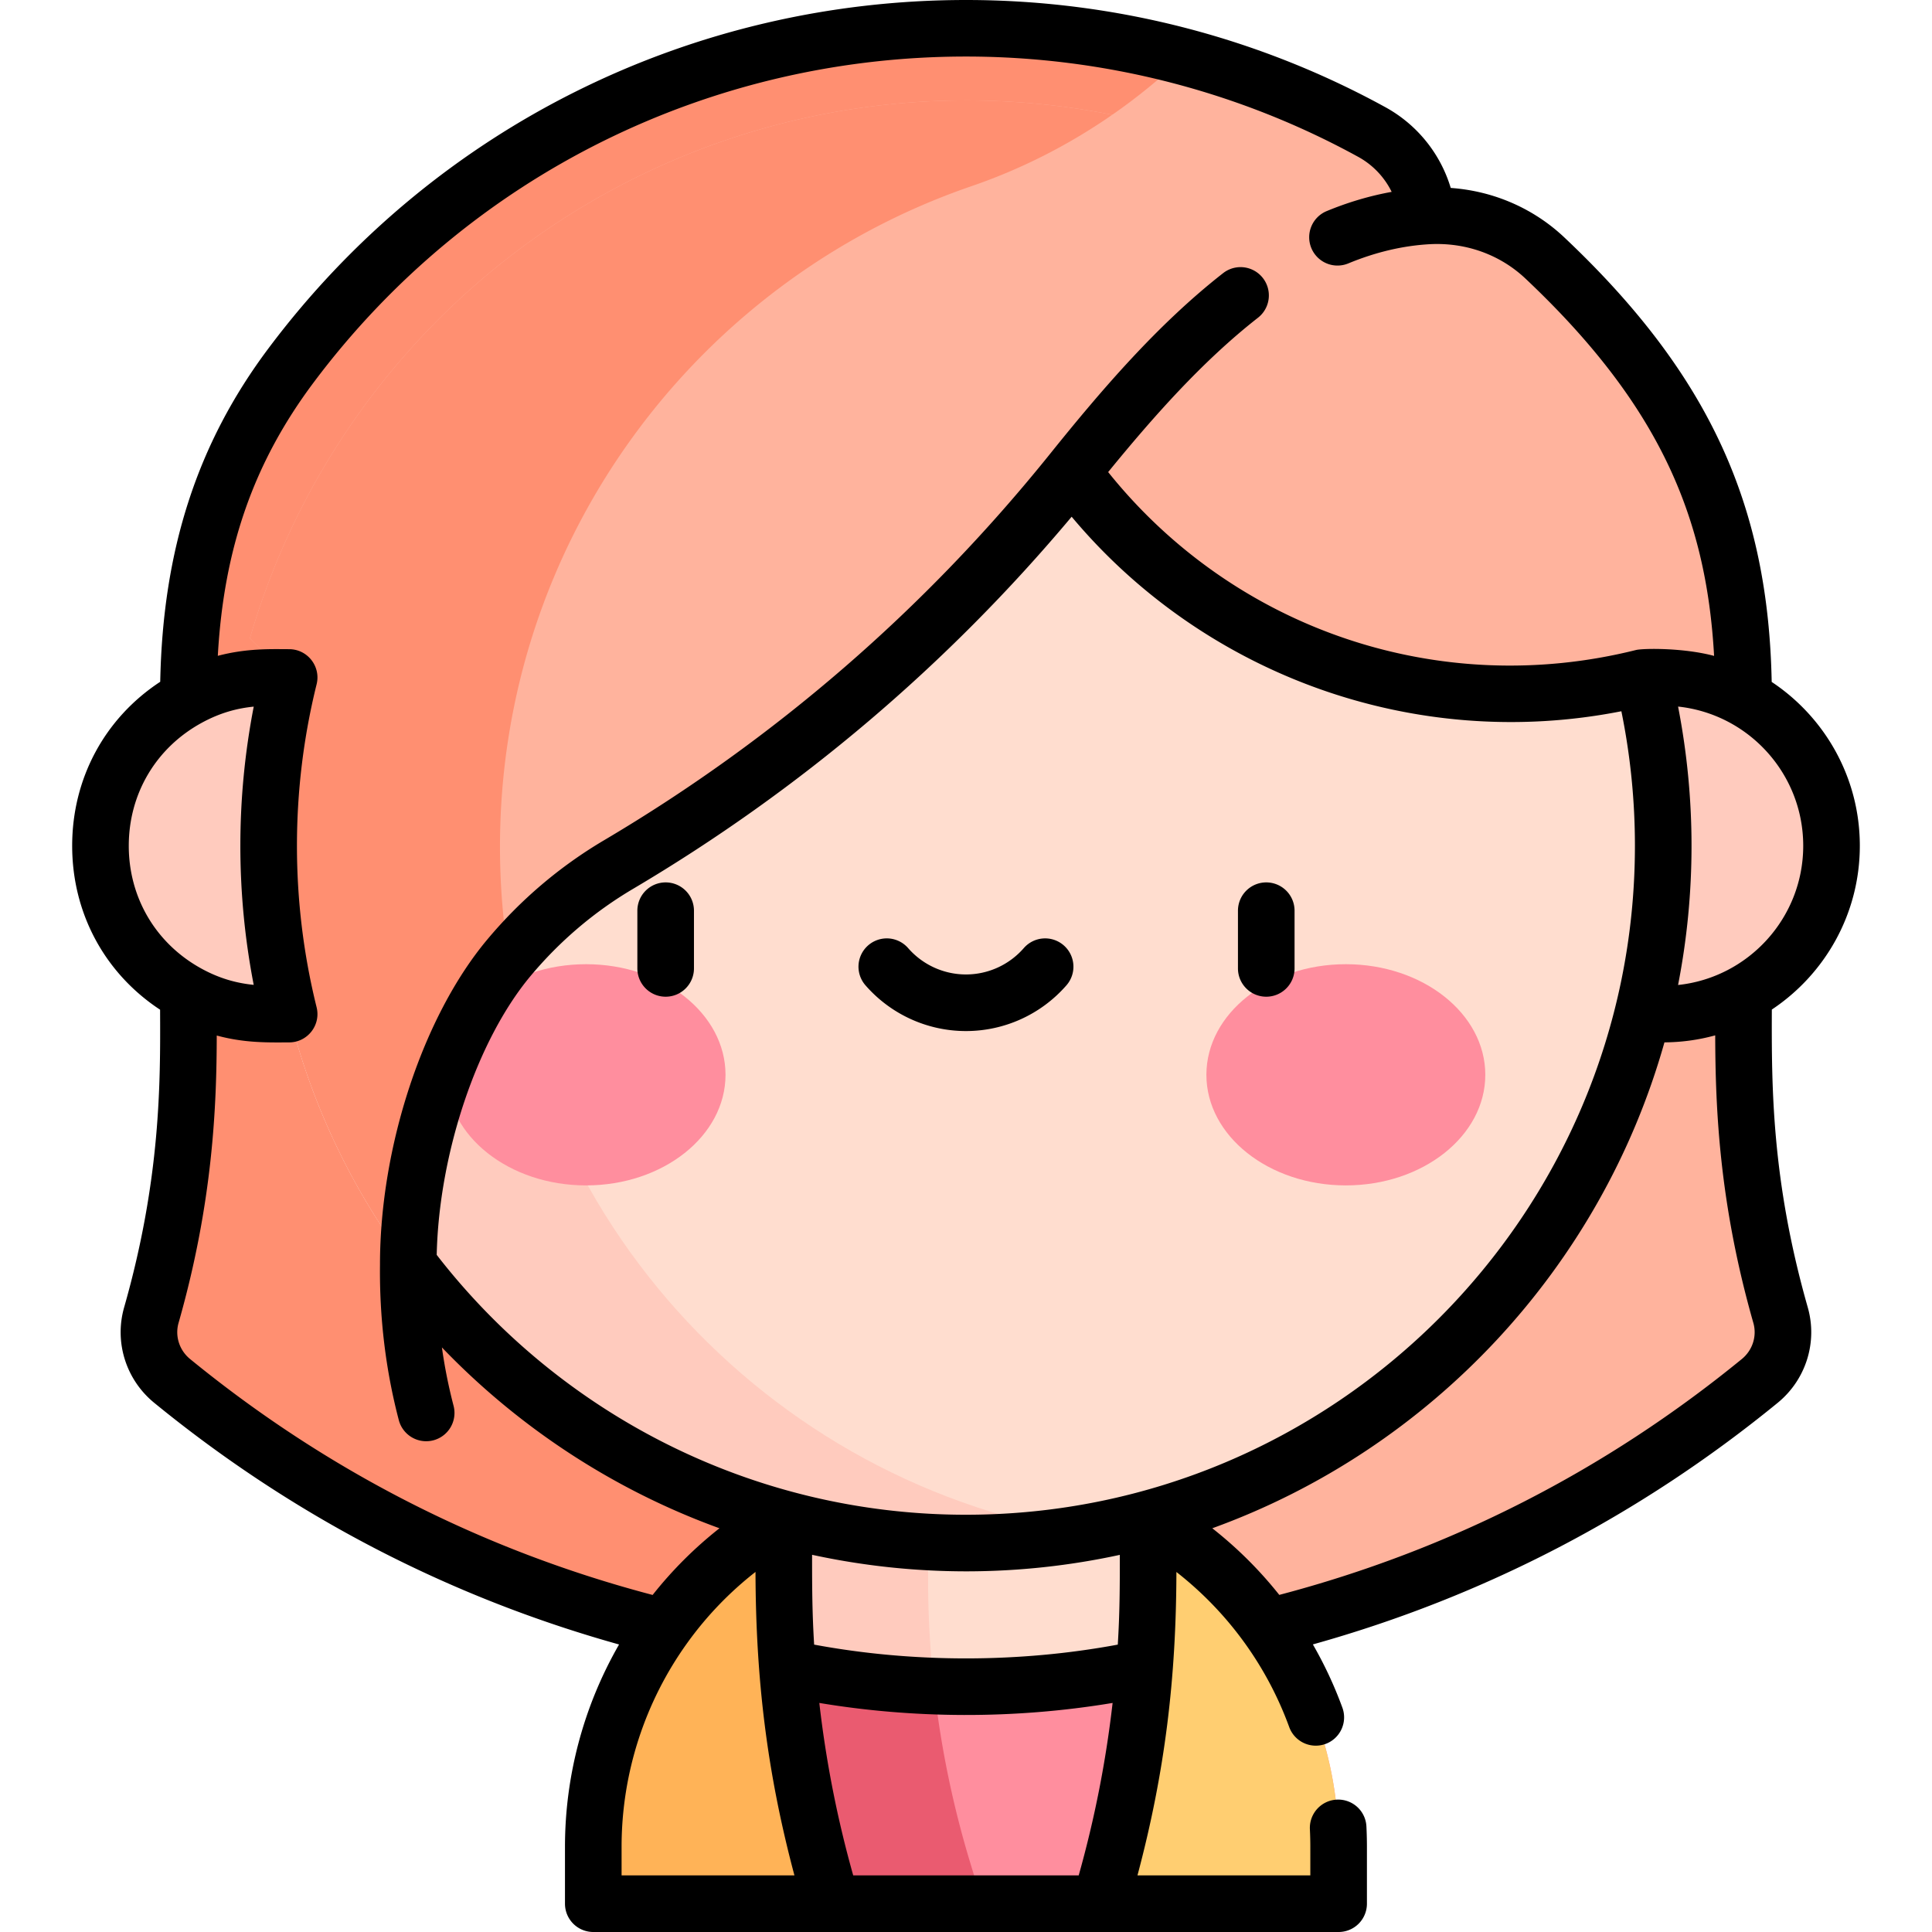 <svg xmlns="http://www.w3.org/2000/svg" version="1.1" xmlns:xlink="http://www.w3.org/1999/xlink" width="512" height="512" x="0" y="0" viewBox="0 0 512 512" style="enable-background:new 0 0 512 512" xml:space="preserve"><g><path fill="#ffb39d" d="M471.869 348.529a255.69 255.69 0 0 1-9.807-70.138v-98.852c0-29.846-9.441-59.016-27.366-82.879a223.26 223.26 0 0 0-25.271-28.277c-8.337-7.868-19.639-11.807-31.086-11.149a28.799 28.799 0 0 0-14.785-22.239 222.519 222.519 0 0 0-49.945-19.985 223.239 223.239 0 0 0-20.431-4.427h-.001a225.815 225.815 0 0 0-74.377 0c-57.731 9.675-108.002 41.263-141.731 86.34-17.822 23.819-27.152 52.872-27.152 82.616v98.851c0 23.721-3.301 47.327-9.807 70.139-1.823 6.391.371 13.229 5.518 17.435 69.578 56.862 156.553 81.362 241.134 73.534 64.112-5.933 126.85-30.433 179.589-73.534 5.146-4.207 7.34-11.044 5.518-17.435z" opacity="1" data-original="#ffb39d"></path><path fill="#ff8f71" d="M132.502 224.398c0-81.17 52.25-150.129 124.93-175.053 13.306-4.563 25.851-10.958 37.338-18.932a154.942 154.942 0 0 0 18.84-15.402 223.239 223.239 0 0 0-20.431-4.427h-.001a225.815 225.815 0 0 0-74.377 0C161.07 20.259 110.799 51.847 77.07 96.924c-17.822 23.819-27.152 52.872-27.152 82.616v98.851c0 23.721-3.301 47.327-9.807 70.139-1.823 6.391.371 13.229 5.518 17.435 69.578 56.862 156.553 81.362 241.134 73.534V406.36c-87.534-14.614-154.261-90.236-154.261-181.962z" opacity="1" data-original="#ff8f71"></path><path fill="#ff8e9e" d="M333.007 427.147c-14.208-17.841-34.368-30.665-57.413-35.367a98.007 98.007 0 0 0-19.606-1.972c-31.11 0-58.901 14.59-77.017 37.339-13.596 17.072-21.745 38.738-21.745 62.29V504.5h197.526v-15.063c0-7.694-.87-15.187-2.515-22.384a99.73 99.73 0 0 0-19.23-39.906z" opacity="1" data-original="#ff8e9e"></path><path fill="#ffddcf" d="M306.345 441.418c10.303-2.375 20.494-5.536 30.335-9.356a99.155 99.155 0 0 0-3.673-4.915c-14.208-17.842-34.368-30.665-57.413-35.367a98.015 98.015 0 0 0-19.606-1.972c-31.11 0-58.901 14.59-77.017 37.339a99.805 99.805 0 0 0-3.674 4.915c9.836 3.817 20.039 6.982 30.338 9.358 32.468 7.484 68.236 7.487 100.71-.002z" opacity="1" data-original="#ffddcf"></path><path fill="#ea5b70" d="M247.519 446.86c-14.216-.517-28.339-2.319-41.885-5.441-10.291-2.374-20.508-5.544-30.338-9.358a101.295 101.295 0 0 0-5.088 8.073c-8.251 14.547-12.983 31.375-12.983 49.302V504.5h103.183l-3.352-11.076a258.916 258.916 0 0 1-9.537-46.564z" opacity="1" data-original="#ea5b70"></path><path fill="#ffcbbe" d="M247.519 446.86a258.91 258.91 0 0 1-1.566-28.442v-28.09c-27.01 2.764-50.839 16.547-66.982 36.818a99.193 99.193 0 0 0-3.675 4.915c9.83 3.814 20.047 6.984 30.338 9.358 13.546 3.123 27.669 4.924 41.885 5.441z" opacity="1" data-original="#ffcbbe"></path><path fill="#ffb357" d="M178.971 427.146c-13.596 17.072-21.745 38.738-21.745 62.29V504.5h63.24a297.093 297.093 0 0 1-12.744-86.081V402.54a99.772 99.772 0 0 0-28.751 24.606z" opacity="1" data-original="#ffb357"></path><path fill="#ffce71" d="M333.007 427.146c13.596 17.072 21.745 38.738 21.745 62.29V504.5h-63.24a297.093 297.093 0 0 0 12.744-86.081V402.54a99.772 99.772 0 0 1 28.751 24.606z" opacity="1" data-original="#ffce71"></path><path fill="#ffcbbe" d="M440.771 179.538H71.207c-24.633 0-44.603 19.969-44.603 44.603s19.969 44.603 44.603 44.603h369.564c24.633 0 44.603-19.969 44.603-44.603s-19.97-44.603-44.603-44.603z" opacity="1" data-original="#ffcbbe"></path><path fill="#ffddcf" d="M286.761 41.924c-10.009-1.678-20.287-2.565-30.773-2.565s-20.763.887-30.772 2.565c-87.403 14.653-154.01 90.65-154.01 182.217s66.607 167.564 154.01 182.217c10.009 1.678 20.286 2.565 30.772 2.565s20.764-.887 30.773-2.565c87.403-14.654 154.009-90.651 154.009-182.217S374.164 56.578 286.761 41.924z" opacity="1" data-original="#ffddcf"></path><path fill="#ffcbbe" d="M132.502 224.398c0-91.729 66.727-167.863 154.259-182.474-10.009-1.678-20.287-2.565-30.773-2.565s-20.763.887-30.772 2.565c-87.403 14.653-154.01 90.65-154.01 182.217s66.607 167.564 154.01 182.217c10.009 1.678 20.286 2.565 30.772 2.565s20.764-.887 30.773-2.565c-87.532-14.612-154.259-90.234-154.259-181.96z" opacity="1" data-original="#ffcbbe"></path><ellipse cx="155.314" cy="284.834" fill="#ff8e9e" rx="36.956" ry="29.31" opacity="1" data-original="#ff8e9e"></ellipse><ellipse cx="356.663" cy="284.834" fill="#ff8e9e" rx="36.956" ry="29.31" opacity="1" data-original="#ff8e9e"></ellipse><path fill="#ffb39d" d="M294.77 30.413a198.996 198.996 0 0 0-38.781-3.797c-88.604 0-165.52 58.984-189.756 142.53l10.393 10.393c-3.541 14.284-5.42 29.224-5.42 44.603 0 15.38 1.879 30.318 5.42 44.603l.041-.014-.033.011c6.043 24.378 16.922 46.854 31.567 66.332v-7.589c0-27.282 9.646-53.3 26.634-73.629a112.483 112.483 0 0 1 29.063-24.725 444.735 444.735 0 0 0 120.218-104.144c35.037 47.605 94.96 68.561 151.233 54.553l10.393-10.393C425.623 99.79 367.992 44.944 294.77 30.413z" opacity="1" data-original="#ffb39d"></path><path fill="#ff8f71" d="M257.432 49.345c13.304-4.562 25.851-10.963 37.338-18.932a198.996 198.996 0 0 0-38.781-3.797c-88.604 0-165.52 58.984-189.756 142.53l10.393 10.393c-3.541 14.284-5.42 29.224-5.42 44.603 0 15.38 1.879 30.318 5.42 44.603l.041-.014-.033.011c6.043 24.378 16.922 46.854 31.567 66.332v-7.589c0-27.282 9.646-53.3 26.634-73.629a186.108 186.108 0 0 1-2.334-29.457c.001-81.171 52.251-150.13 124.931-175.054z" opacity="1" data-original="#ff8f71"></path><path d="M176.407 233.845a7.5 7.5 0 0 0-7.5 7.5v15.292c0 4.142 3.357 7.5 7.5 7.5s7.5-3.358 7.5-7.5v-15.292a7.5 7.5 0 0 0-7.5-7.5zM335.571 233.845a7.5 7.5 0 0 0-7.5 7.5v15.292c0 4.142 3.357 7.5 7.5 7.5s7.5-3.358 7.5-7.5v-15.292a7.5 7.5 0 0 0-7.5-7.5zM281.898 250.528a7.5 7.5 0 0 0-10.582.727c-3.869 4.439-9.455 6.985-15.327 6.985s-11.458-2.546-15.327-6.985a7.5 7.5 0 1 0-11.309 9.855c6.719 7.709 16.427 12.131 26.636 12.131s19.917-4.421 26.636-12.131a7.501 7.501 0 0 0-.727-10.582z" fill="#000000" opacity="1" data-original="#000000"></path><path d="M469.553 267.575v-.031c14.043-9.344 23.32-25.307 23.32-43.403 0-18.11-9.292-34.085-23.357-43.425-.896-46.394-16.251-81.272-54.944-117.788-8.186-7.726-18.777-12.316-30.113-13.124a36.302 36.302 0 0 0-17.296-21.384C334.389 10.434 296.373 0 255.989 0v14.983c36.695 0 72.456 9.3 103.957 26.587a21.291 21.291 0 0 1 8.86 9.276c-5.752 1.041-11.516 2.737-17.224 5.1a7.5 7.5 0 0 0 5.736 13.86c7.171-2.968 14.388-4.679 21.45-5.084 9.655-.549 18.764 2.751 25.508 9.116 35.361 33.374 47.917 63.036 49.978 99.983-8.179-2.194-18.854-2.024-20.727-1.556-52.161 13.038-106.41-5.44-139.853-47.16 11.986-14.689 25.06-29.466 39.743-40.933a7.5 7.5 0 0 0-9.232-11.822c-17.415 13.602-32.359 31.078-45.914 47.938-33.041 41.1-72.806 75.548-118.19 102.388-11.758 6.953-22.188 15.826-31 26.371-16.957 20.293-28.355 54.811-28.379 85.923V334.979l-.001.088.001.028c-.168 14.115 1.508 27.993 4.986 41.25a7.5 7.5 0 0 0 14.51-3.807 136.295 136.295 0 0 1-3.088-15.457c20.507 21.37 45.784 37.864 73.558 47.925a106.949 106.949 0 0 0-17.712 17.672c-45.092-11.861-86.311-32.879-122.584-62.523-2.848-2.327-4.046-6.083-3.052-9.569 9.166-32.131 10.083-57.832 10.121-76.161 7.448 2.02 13.678 1.841 19.185 1.82 4.873 0 8.452-4.582 7.279-9.307-6.947-27.986-6.947-57.584 0-85.593 1.174-4.731-2.414-9.306-7.279-9.306-4.534 0-11.092-.303-18.903 1.762 1.596-28.654 9.595-51.328 25.351-72.385C124.5 46.053 188.563 14.983 255.989 14.983V0C184.022 0 115.475 33.076 71.064 92.43c-18.788 25.107-27.921 53.246-28.602 88.247-14.691 9.646-23.336 25.586-23.336 43.472 0 17.863 8.631 33.786 23.301 43.434l.001.417c.078 18.738.186 44.401-9.532 78.472-2.639 9.25.495 19.181 7.984 25.299 36.582 29.897 77.978 51.406 123.178 64.034a107.555 107.555 0 0 0-14.333 53.633V504.5a7.5 7.5 0 0 0 7.5 7.5H354.75a7.5 7.5 0 0 0 7.5-7.5v-15.063c0-1.792-.045-3.608-.134-5.398a7.48 7.48 0 0 0-7.864-7.118 7.5 7.5 0 0 0-7.117 7.864c.076 1.542.115 3.107.115 4.652V497h-45.809c7.319-27.442 10.247-52.23 10.32-80.408 13.641 10.668 23.966 24.856 29.895 41.099a7.499 7.499 0 0 0 9.616 4.474 7.499 7.499 0 0 0 4.474-9.617 107.284 107.284 0 0 0-7.821-16.761c45.213-12.631 86.606-34.134 123.168-64.016 7.49-6.12 10.624-16.051 7.984-25.3-9.647-33.837-9.578-58.821-9.524-78.896zM34.126 224.148c0-13.814 7.233-26.001 19.35-32.607l.04-.022c5.079-2.761 9.601-3.842 13.725-4.254a193.694 193.694 0 0 0-.005 73.736c-4.148-.418-8.678-1.498-13.72-4.238l-.04-.022c-12.116-6.607-19.35-18.788-19.35-32.593zM164.726 497v-7.563c0-19.672 6.25-38.54 17.43-54.074.015-.022.032-.041.046-.063a92.028 92.028 0 0 1 18.013-18.723c.078 28.269 2.998 52.974 10.319 80.423zm121.141 0H226.11a289.983 289.983 0 0 1-8.983-45.703c24.763 4.127 51.454 4.379 77.724 0A290.121 290.121 0 0 1 285.867 497zm10.358-61.159c-26.148 4.869-54.313 4.869-80.47 0-.505-8.197-.551-14.823-.543-23.803a192.857 192.857 0 0 0 40.777 4.384c13.989 0 27.628-1.516 40.775-4.366.011 8.853-.037 15.66-.539 23.785zm-40.236-34.418c-56.389 0-107.532-26.619-140.258-68.868.597-26.832 10.651-56.887 24.861-73.891 7.715-9.232 16.842-16.997 27.125-23.079 44.246-26.165 83.321-59.329 116.282-98.648 34.985 41.81 90.666 62.405 145.683 51.551a178.434 178.434 0 0 1 3.59 35.653c-.001 97.754-79.529 177.282-177.283 177.282zm205.615-41.267c-36.254 29.629-77.473 50.642-122.581 62.507a107.615 107.615 0 0 0-17.754-17.656c57.922-20.971 102.986-69.014 119.826-128.771a51.928 51.928 0 0 0 13.453-1.855c.059 19.174 1.001 44.278 10.108 76.205.995 3.486-.203 7.242-3.052 9.57zm-16.898-99.123a192.441 192.441 0 0 0 3.565-36.892c0-12.416-1.209-24.782-3.563-36.892 18.613 1.973 33.165 17.763 33.165 36.892.001 19.13-14.553 34.921-33.167 36.892z" fill="#000000" opacity="1" data-original="#000000"></path></g></svg>